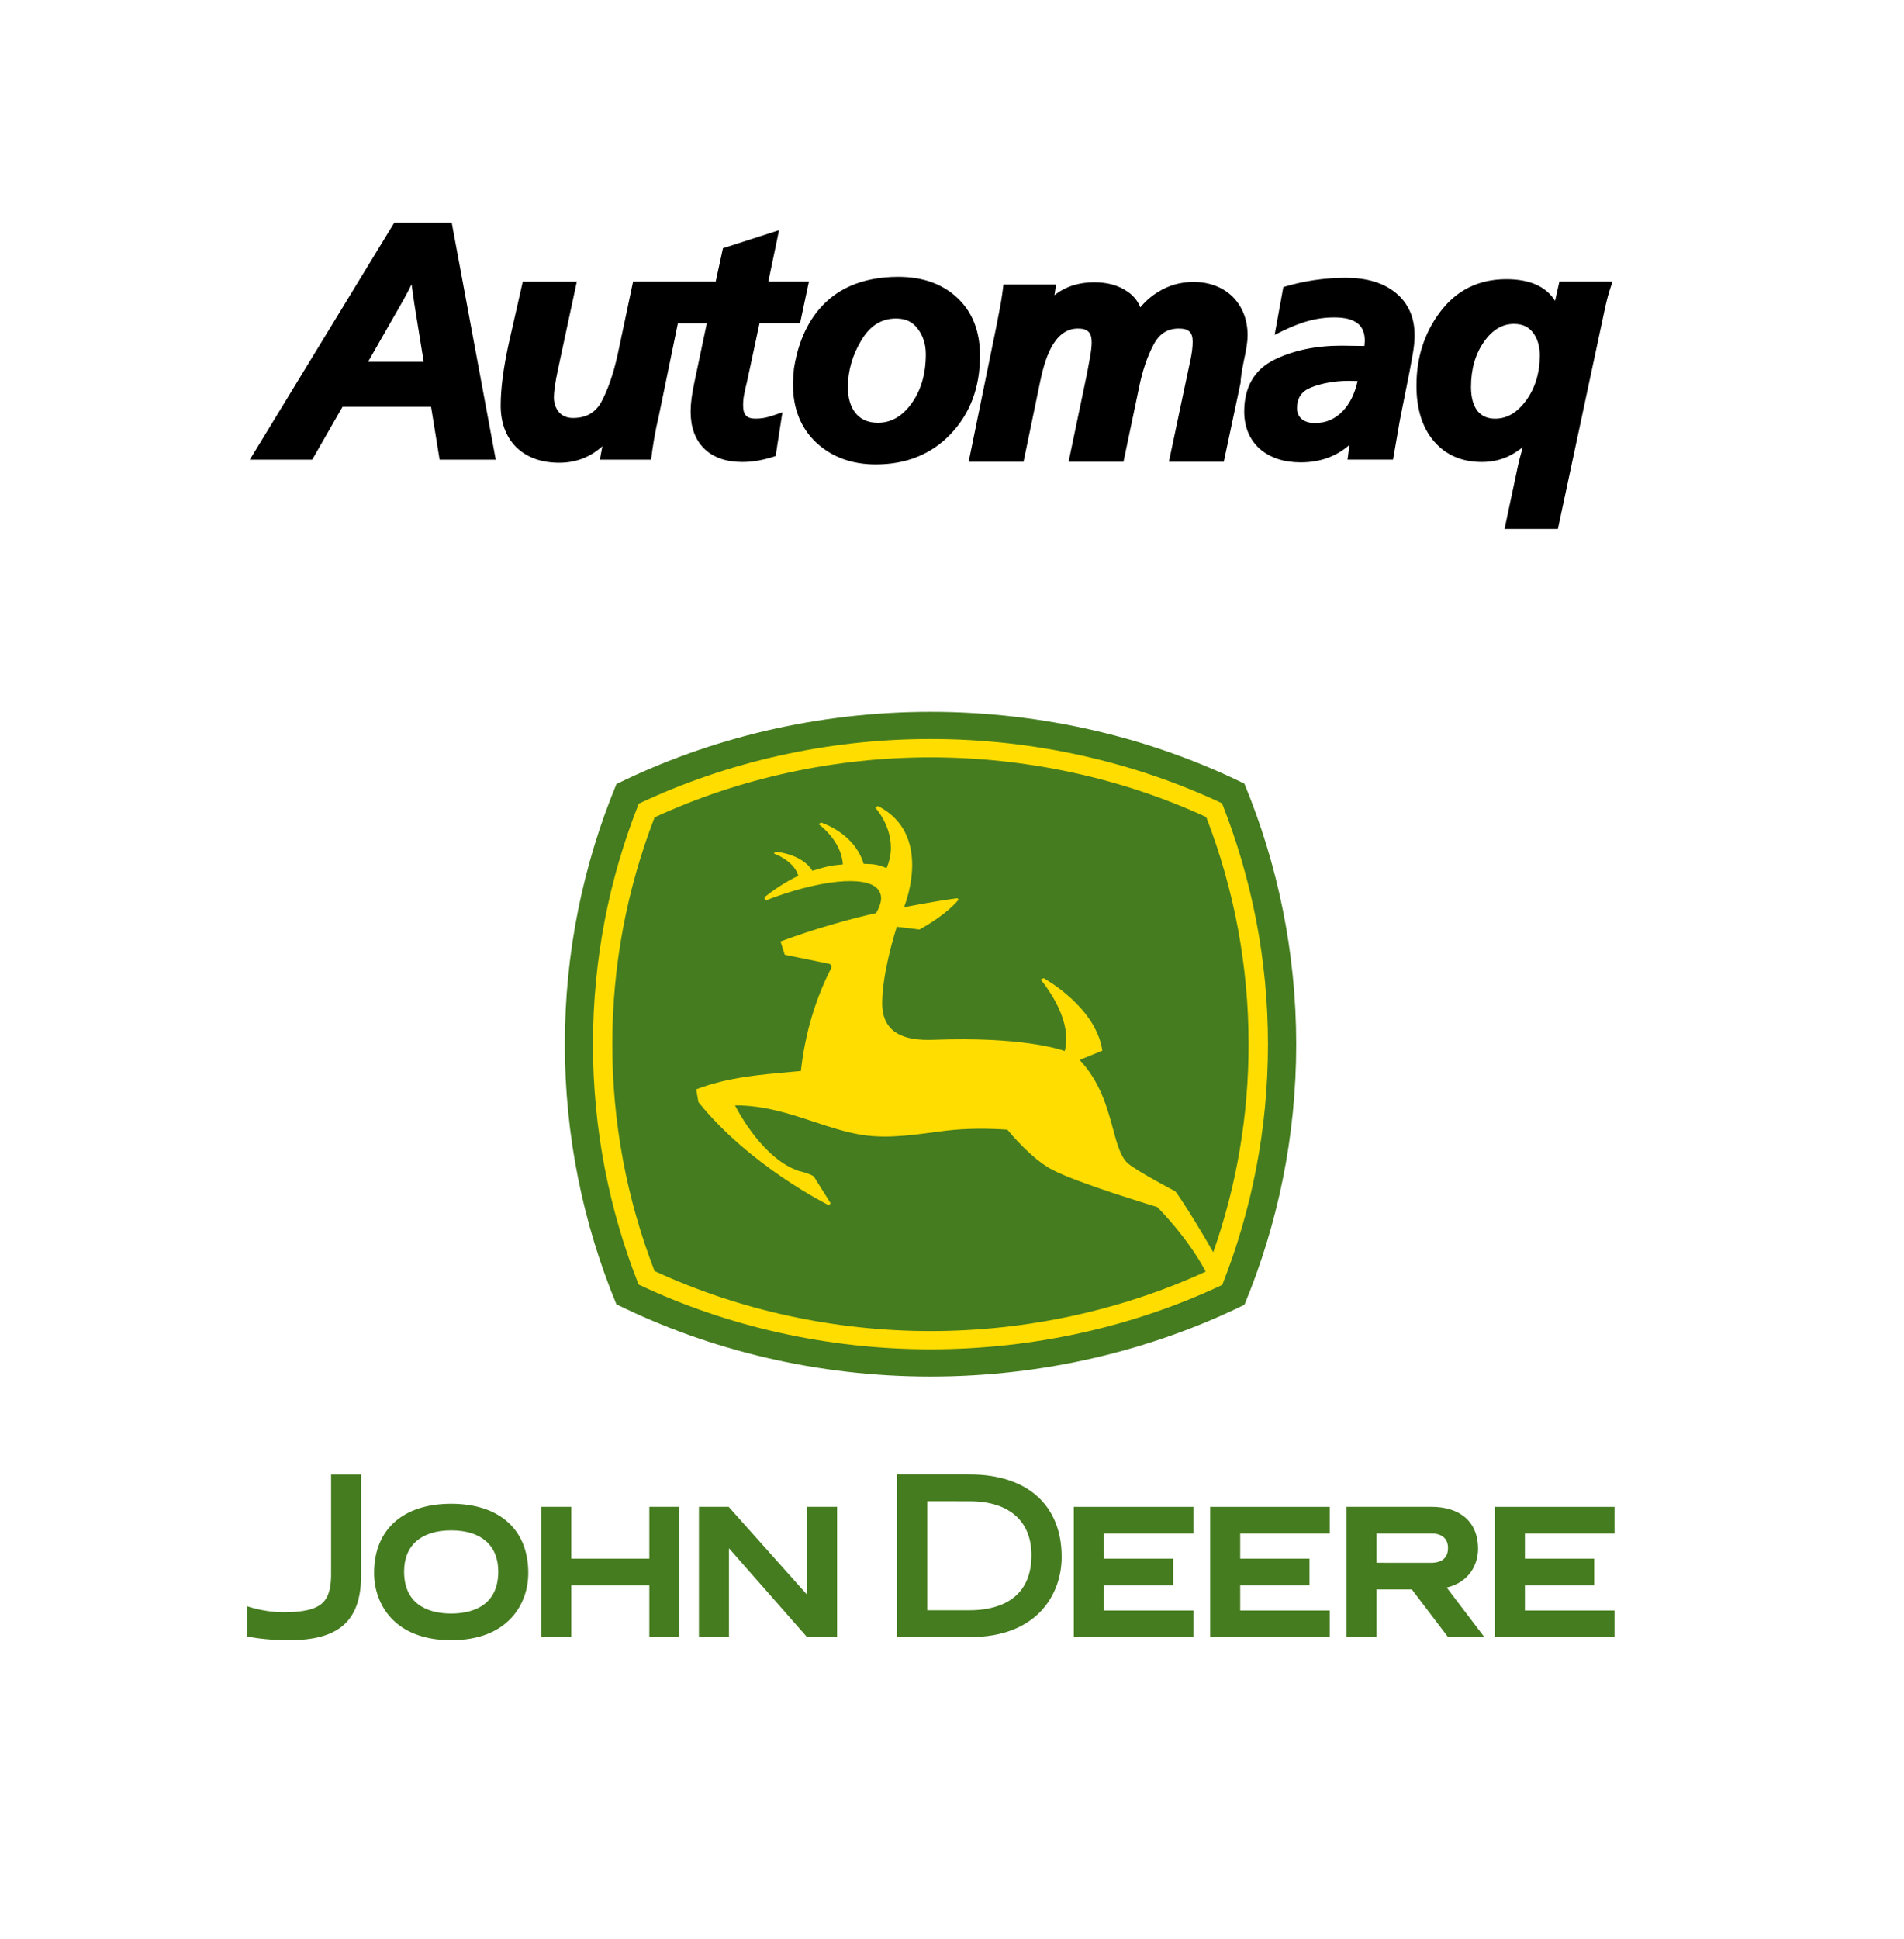 <svg width="330" height="336" viewBox="0 0 330 336" fill="none"
     xmlns="http://www.w3.org/2000/svg">
  <path fill-rule="evenodd" clip-rule="evenodd"
        d="M149.313 58.909C147.739 61.503 146.954 64.233 146.954 67.103C146.954 70.452 148.464 73.252 152.145 73.252C154.386 73.252 156.321 72.197 157.966 69.933C159.618 67.657 160.461 64.822 160.461 61.379C160.461 59.611 159.978 58.137 159.034 56.923C158.185 55.779 156.981 55.184 155.324 55.184C152.835 55.178 150.841 56.363 149.313 58.909ZM137.605 63.861C138.584 57.524 142.33 47.962 155.684 47.962C159.866 47.962 163.305 49.153 165.929 51.611C168.566 54.075 169.852 57.447 169.852 61.609C169.852 67.074 168.177 71.619 164.785 75.18C161.423 78.711 157.064 80.462 151.791 80.462C147.674 80.462 144.217 79.218 141.486 76.695C138.773 74.148 137.44 70.764 137.44 66.632C137.434 65.942 137.546 64.51 137.605 63.861ZM74.71 70.475H59.368L54.113 79.636H43.301L68.34 38.565H78.29L85.923 79.636H76.191L74.71 70.475ZM71.342 49.247C70.9 50.167 70.416 51.092 69.879 52.041L63.798 62.676H73.436L71.814 52.643L71.342 49.306V49.247ZM233.891 77.072C231.656 79.07 228.789 80.108 225.451 80.108C222.584 80.108 220.189 79.353 218.349 77.773C216.538 76.135 215.647 73.942 215.647 71.295C215.647 67.127 217.364 64.073 220.832 62.34C224.153 60.701 228.052 59.888 232.481 59.888L236.481 59.941L236.545 59.039C236.534 56.416 235.041 54.995 231.237 54.995C227.338 54.995 224.3 56.304 220.915 58.025L222.425 49.731C226.076 48.652 229.491 48.133 233.301 48.133C236.852 48.133 239.754 48.97 241.919 50.745C244.101 52.537 245.175 55.013 245.175 58.06C245.175 59.051 245.075 60.124 244.868 61.279L244.331 64.238L242.621 72.816L241.441 79.63H233.555L233.891 77.072ZM227.285 67.109C225.592 67.775 224.802 68.931 224.802 70.711C224.802 72.515 226.223 73.305 227.869 73.305C229.804 73.305 231.414 72.609 232.753 71.2C233.944 69.945 234.805 68.235 235.301 66.019L233.809 65.983C231.39 65.989 229.22 66.367 227.285 67.109ZM269.524 52.13C269.571 51.912 269.612 51.694 269.665 51.493C269.878 50.591 270.078 49.695 270.273 48.787H279.474C279.103 49.89 278.743 50.986 278.477 52.118C278.283 52.89 278.106 53.674 277.953 54.453L270.013 91.633H260.77L263.106 80.638C263.23 80.037 263.49 79.035 263.885 77.632L263.932 77.467C263.271 77.992 262.593 78.445 261.891 78.823C260.381 79.642 258.688 80.043 256.836 80.043C253.397 80.043 250.596 78.858 248.531 76.447C246.478 74.048 245.499 70.799 245.499 66.809C245.499 61.951 246.868 57.677 249.622 54.016C252.459 50.261 256.305 48.369 261.089 48.369C265.053 48.375 267.949 49.589 269.524 52.13ZM257.219 59.192C255.721 61.32 254.954 63.92 254.954 67.044C254.954 68.89 255.356 70.245 256.075 71.2C256.801 72.085 257.792 72.539 259.142 72.539C261.136 72.539 262.917 71.56 264.492 69.397C266.073 67.227 266.875 64.633 266.875 61.55C266.875 59.923 266.456 58.632 265.684 57.618C264.958 56.64 263.902 56.115 262.387 56.115C260.434 56.121 258.718 57.076 257.219 59.192ZM182.758 51.151C184.633 49.654 186.945 48.905 189.665 48.905C191.953 48.905 193.929 49.442 195.534 50.603C196.525 51.299 197.226 52.195 197.639 53.256C198.506 52.207 199.503 51.334 200.648 50.627C202.523 49.436 204.594 48.846 206.87 48.846C212.38 48.846 216.237 52.554 216.237 58.108C216.237 59.121 216.007 60.601 215.582 62.499C215.193 64.397 215.022 65.63 215.022 66.284L212.102 80.013H202.588L205.573 65.895L206.328 62.352C206.581 61.161 206.711 60.106 206.711 59.204C206.711 57.6 206.062 56.923 204.316 56.923C202.37 56.923 200.948 57.795 199.952 59.681C198.849 61.739 197.987 64.274 197.386 67.298L194.72 80.008H185.205L188.42 64.627L188.939 61.798C189.116 60.79 189.21 59.965 189.21 59.316C189.21 57.6 188.532 56.923 186.816 56.923C182.439 56.923 181 62.753 180.286 66.084L177.396 80.008H167.888L172.317 58.355C172.547 57.276 172.819 55.903 173.131 54.252C173.468 52.602 173.727 50.974 173.916 49.3H183.035L182.758 51.151ZM104.403 77.314C102.309 79.2 99.814 80.173 96.935 80.173C93.898 80.173 91.385 79.306 89.509 77.514C87.669 75.675 86.778 73.216 86.778 70.24C86.778 67.363 87.244 63.808 88.153 59.605C88.961 55.997 89.781 52.395 90.606 48.793H99.973L96.688 64.091C96.216 66.29 95.997 67.852 95.997 68.825C95.997 69.898 96.31 70.752 96.906 71.454C97.525 72.097 98.298 72.421 99.301 72.421C101.613 72.421 103.211 71.489 104.238 69.609C105.37 67.492 106.314 64.775 107.051 61.432L109.729 48.787H124.045L125.301 43.004L135.022 39.88L133.169 48.787H140.2L138.667 55.997H131.642L129.477 66.107C129.247 67.033 129.07 67.823 128.958 68.442C128.846 68.978 128.793 69.585 128.793 70.228C128.793 71.902 129.447 72.533 130.916 72.533C131.447 72.533 131.919 72.497 132.308 72.427C133.423 72.238 134.544 71.79 135.605 71.436L134.432 79.017C132.503 79.642 130.716 80.043 128.669 80.043C125.926 80.043 123.685 79.312 122.069 77.738C120.452 76.164 119.697 73.971 119.697 71.295C119.697 69.957 119.904 68.341 120.305 66.455L122.505 56.003H117.491L114.159 72.191C113.563 74.661 113.15 77.119 112.843 79.636H103.966L104.403 77.314Z"
        fill="black"/>
  <path
    d="M42.799 278.282C42.799 278.282 45.748 279.331 49.063 279.331C52.584 279.331 54.796 278.853 56.011 277.604C57.026 276.584 57.433 274.862 57.386 272.334V255.468H62.594V273.053C62.523 280.852 58.754 284.183 50.007 284.183C45.754 284.183 42.793 283.511 42.793 283.511V278.282H42.799Z"
    fill="#457C1F"/>
  <path
    d="M86.359 272.274C86.359 267.741 83.386 265.141 78.196 265.141C73.017 265.141 70.038 267.741 70.038 272.274C70.038 278.605 75.146 279.555 78.196 279.555C81.251 279.555 86.359 278.611 86.359 272.274ZM78.196 260.531C86.566 260.531 91.562 265.011 91.562 272.516C91.562 277.886 88.058 284.176 78.196 284.176C68.34 284.176 64.836 277.892 64.836 272.516C64.836 265.006 69.832 260.531 78.196 260.531Z"
    fill="#457C1F"/>
  <path
    d="M112.542 261.062V270.04H99.005V261.062H93.797V283.64H99.005V274.668H112.542V283.64H117.75V261.062H112.542Z"
    fill="#457C1F"/>
  <path
    d="M191.31 279.024V274.662H203.319V270.04H191.31V265.678H206.835V261.068H186.113V283.64H206.835V279.024H191.31Z"
    fill="#457C1F"/>
  <path
    d="M214.951 279.024V274.662H226.96V270.04H214.951V265.678H230.475V261.068H209.742V283.64H230.475V279.024H214.951Z"
    fill="#457C1F"/>
  <path
    d="M264.297 279.024V274.662H276.306V270.04H264.297V265.678H279.822V261.068H259.089V283.64H279.822V279.024H264.297Z"
    fill="#457C1F"/>
  <path
    d="M168.076 255.45H161.522H155.494V283.64H161.522H168.076C179.837 283.64 184.007 276.153 184.007 269.739C184.013 260.791 178.05 255.45 168.076 255.45ZM168.076 260.101C174.876 260.101 178.769 263.508 178.769 269.445C178.769 277.745 172.069 278.983 168.076 278.983H160.714V260.089L168.076 260.101Z"
    fill="#457C1F"/>
  <path
    d="M238.586 270.753V265.678H248.1C249.923 265.678 250.967 266.597 250.967 268.189C250.967 270.423 249.168 270.759 248.1 270.759L238.586 270.753ZM250.743 275.051C254.695 274.102 256.181 271.013 256.181 268.307C256.181 263.768 253.161 261.062 248.1 261.062H233.384V283.64H238.586V275.375H244.697L250.979 283.64H257.272L250.743 275.051Z"
    fill="#457C1F"/>
  <path
    d="M139.881 283.64L126.344 268.242V283.64H121.136V261.062H126.291L139.881 276.295V261.062H145.083V283.64H139.881Z"
    fill="#457C1F"/>
  <path
    d="M215.671 135.769C199.438 127.81 180.752 123.324 161.287 123.324C141.769 123.324 123.106 127.84 106.839 135.845C101.07 149.787 97.897 164.99 97.897 180.919C97.897 196.841 101.076 212.045 106.833 225.975C123.106 233.992 141.775 238.496 161.293 238.496C180.758 238.496 199.45 234.004 215.688 226.051C221.475 212.098 224.66 196.871 224.66 180.925C224.648 164.961 221.457 149.728 215.671 135.769Z"
    fill="#457C1F"/>
  <path
    d="M211.801 139.176C196.642 132.043 179.295 128.034 161.287 128.034C143.226 128.034 125.914 132.066 110.708 139.241C105.57 152.192 102.774 166.246 102.774 180.936C102.774 195.58 105.57 209.622 110.684 222.555C125.884 229.741 143.214 233.774 161.287 233.774C179.307 233.774 196.666 229.771 211.837 222.62C216.956 209.675 219.764 195.615 219.764 180.936C219.764 166.222 216.939 152.157 211.801 139.176ZM210.279 216.955C205.608 208.861 203.72 206.409 203.72 206.409C203.661 206.368 197.126 202.96 195.504 201.569C194.218 200.449 193.599 198.173 192.891 195.544C191.906 191.895 190.661 187.38 187.122 183.642L191.056 182.033C189.965 174.452 180.976 169.529 180.887 169.47L180.38 169.712C183.801 174.01 184.804 177.67 184.804 179.899C184.804 181.037 184.627 181.791 184.544 182.104C183.512 181.732 176.877 179.586 161.794 180.152C159.576 180.229 156.409 180.123 154.51 178.289C153.436 177.252 152.899 175.766 152.899 173.85V173.839C152.905 168.61 155.111 161.559 155.43 160.569L159.364 161.046C164.047 158.441 165.882 156.201 166.141 155.853L165.923 155.623C161.924 156.136 156.686 157.191 156.686 157.191C157.034 156.277 158.096 153.265 158.096 149.858C158.096 146.179 156.863 142.053 152.18 139.653L151.678 139.895C151.72 139.936 154.409 142.854 154.409 146.857C154.409 147.965 154.191 149.162 153.66 150.406C152.133 149.769 151.501 149.704 149.673 149.657C148.782 146.521 146.045 143.856 142.318 142.507L141.863 142.778C141.905 142.807 145.851 145.613 146.081 149.763C144.087 149.922 143.25 150.117 140.796 150.866C139.764 149.144 137.422 147.918 134.479 147.564L134.095 147.859C134.131 147.877 137.599 149.08 138.371 151.732C136.219 152.723 133.995 154.244 132.473 155.458L132.626 156.036C141.616 152.546 150.021 151.526 152.162 154.067C152.522 154.497 152.711 154.998 152.711 155.594C152.711 156.342 152.422 157.209 151.855 158.193C147.402 159.166 140.749 161.058 135.281 163.116L136.006 165.409C136.006 165.409 141.515 166.529 143.598 166.959C143.598 166.959 144.382 167.071 143.993 167.855C141.368 173.066 139.551 178.897 138.808 185.552C138.596 185.582 137.263 185.694 137.263 185.694C131.801 186.195 126.144 186.619 120.664 188.735L121.054 190.952C129.99 202.052 143.527 208.755 143.662 208.814L143.975 208.484L141.049 203.827C140.353 203.302 138.525 202.884 138.466 202.878C132.367 200.844 128.091 192.88 127.389 191.512C132.414 191.494 136.826 192.95 141.091 194.359C143.904 195.297 146.564 196.169 149.313 196.617C154.15 197.395 159.205 196.487 163.758 195.922C167.451 195.479 171.031 195.485 174.6 195.721C175.024 196.246 178.782 200.785 182.356 202.654C186.851 205.012 199.928 208.908 200.576 209.132C200.842 209.386 205.879 214.444 208.97 220.309C194.324 227.047 177.838 230.614 161.287 230.614C144.695 230.614 128.155 227.024 113.445 220.209C108.59 207.653 106.125 194.442 106.125 180.913C106.125 167.407 108.596 154.185 113.451 141.616C128.155 134.808 144.689 131.212 161.287 131.212C177.873 131.212 194.401 134.796 209.058 141.557C213.931 154.143 216.402 167.378 216.402 180.913C216.402 193.304 214.338 205.418 210.279 216.955Z"
    fill="#FFDD00"/>
</svg>
